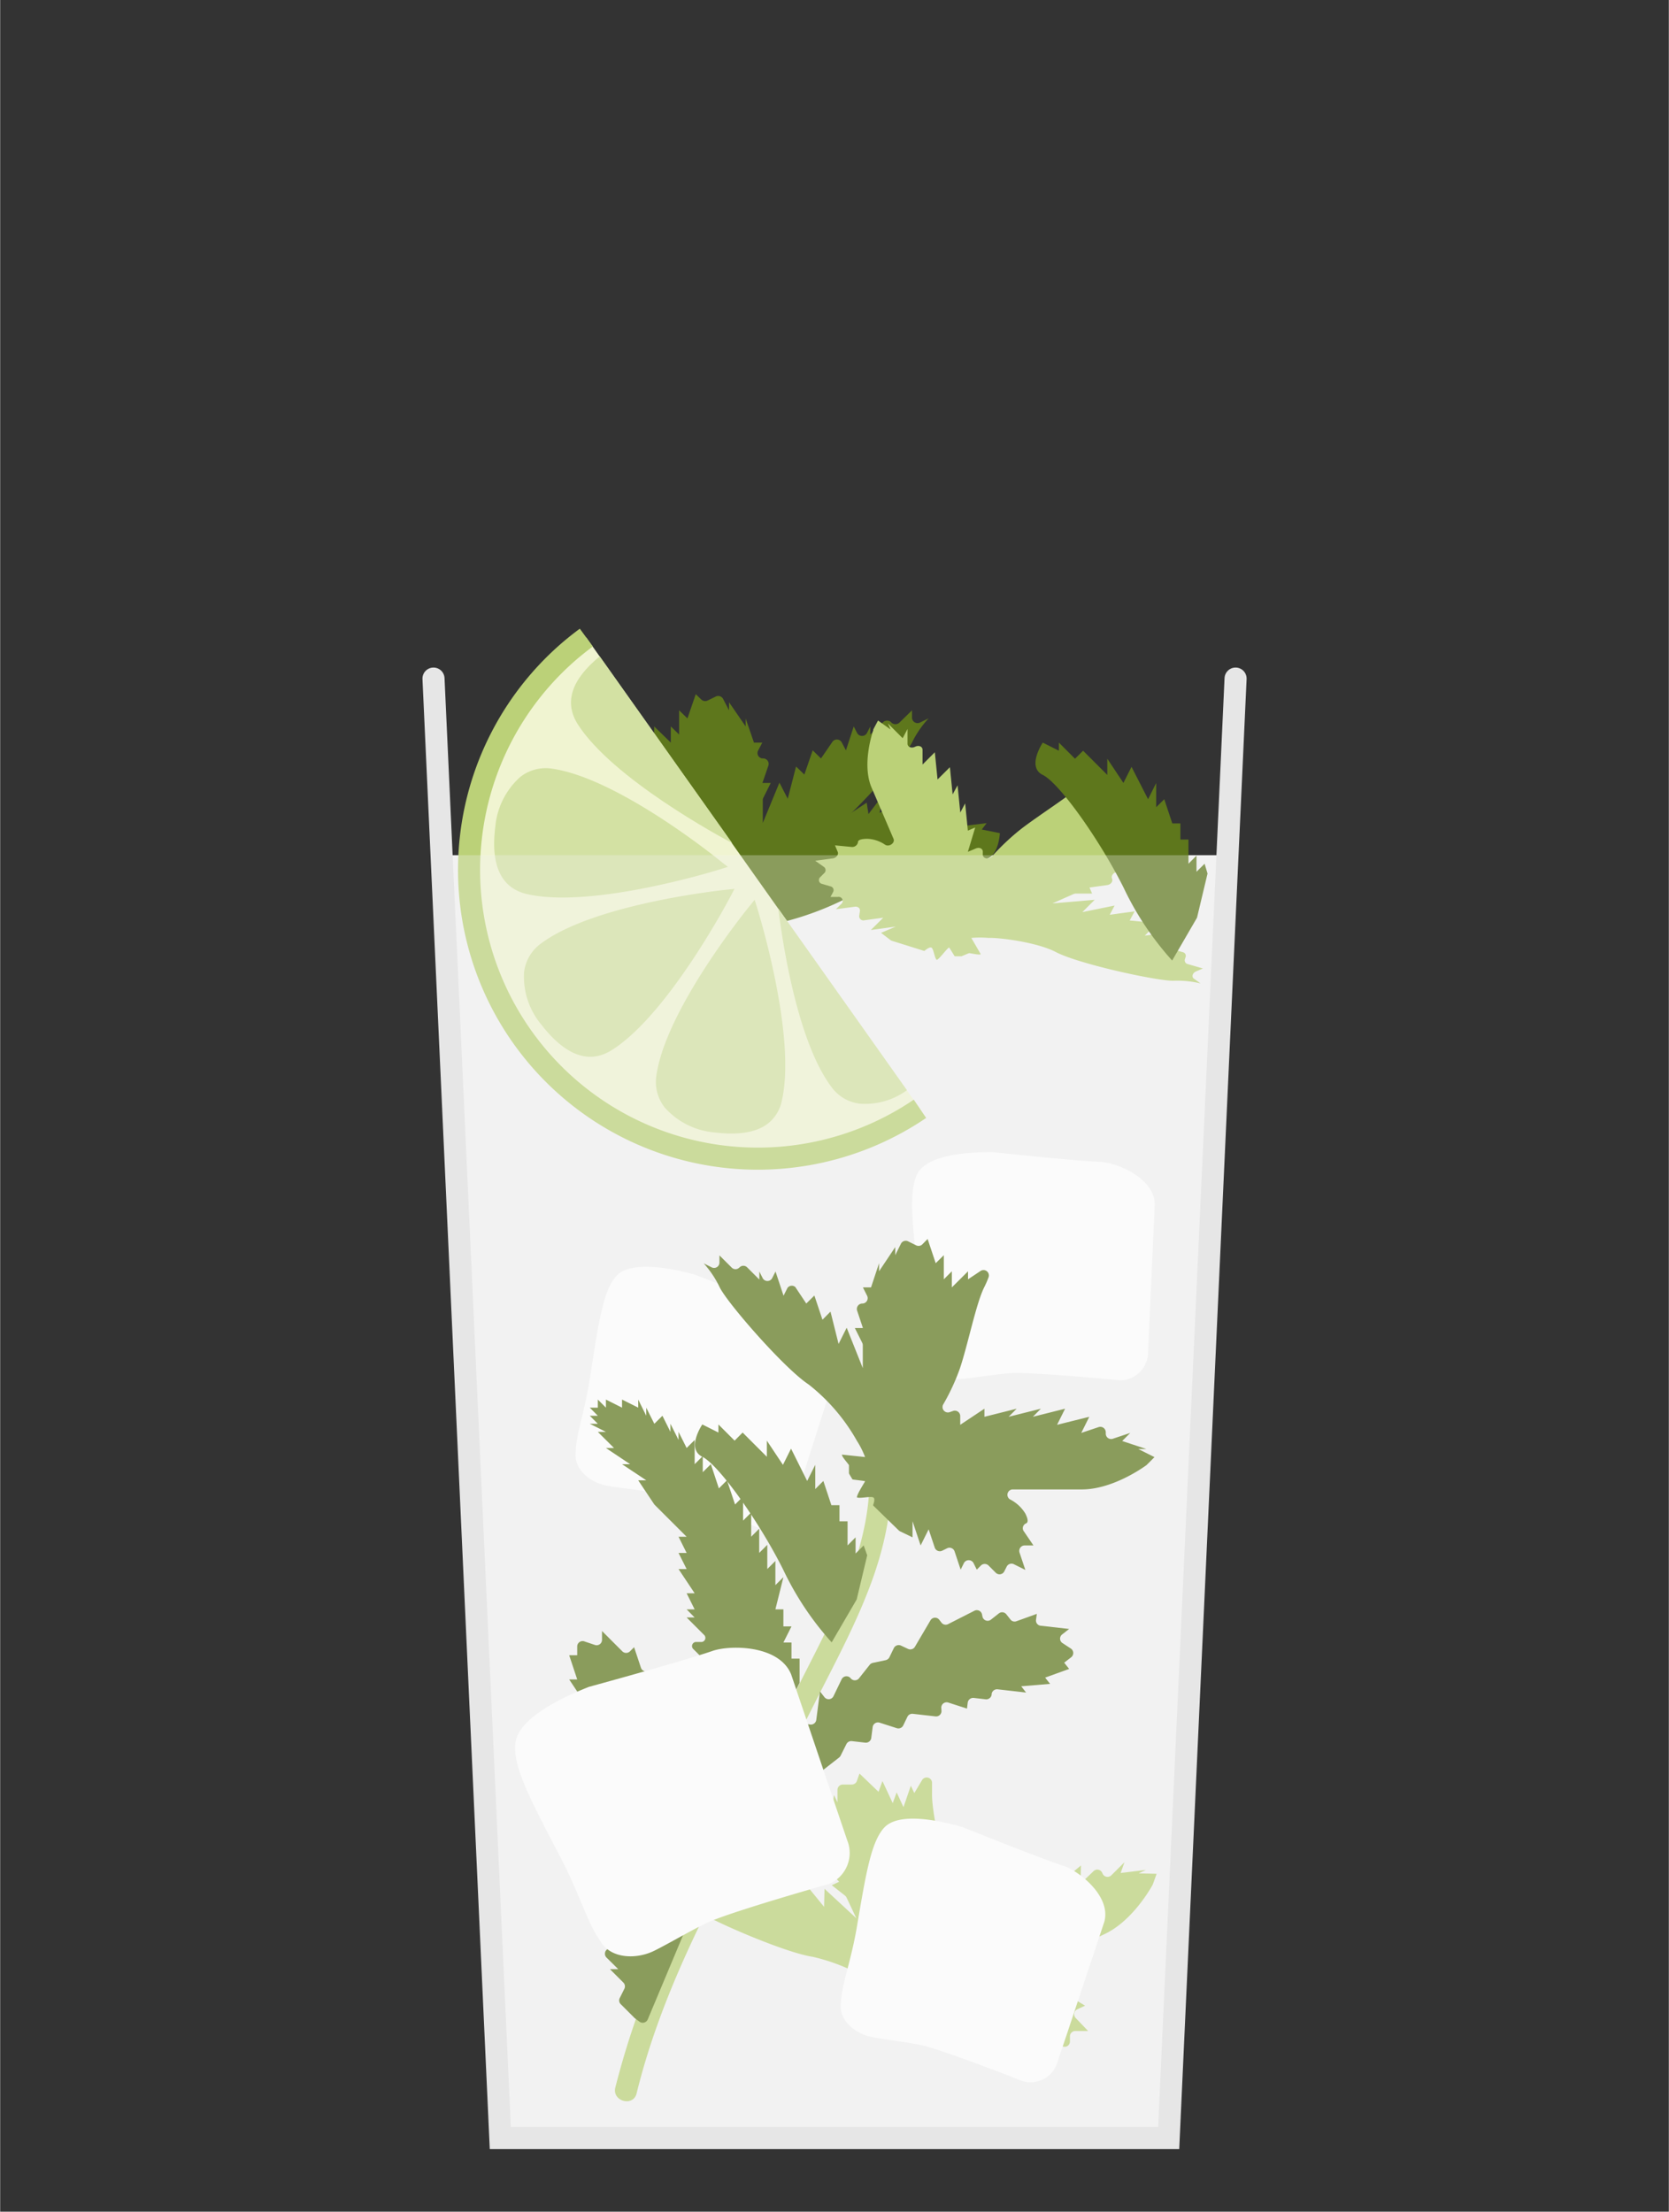 <svg xmlns="http://www.w3.org/2000/svg" width="8cm" height="10.6cm" viewBox="0 0 226.77 300.53"><rect x="0" y="0" width="226.77" height="300.53" fill="#333333" stroke="none"/><defs><style>.cls-1,.cls-7{fill:#f2f2f2;}.cls-2{fill:#fff;}.cls-3{fill:#bbd178;}.cls-4{fill:#5e771c;}.cls-5{fill:#f0f4d1;stroke:#bbd178;}.cls-5,.cls-8{stroke-miterlimit:10;stroke-width:3px;}.cls-6{fill:#d3e1a3;}.cls-7{opacity:0.3;}.cls-8{fill:none;stroke:#e6e6e6;stroke-linecap:round;}</style></defs><title>rom-mojito</title><g id="drinks"><polygon class="cls-1" points="166.89 116.21 158.8 290.53 67.97 290.53 59.89 116.21 166.89 116.21"/><path class="cls-2" d="M152.22,187.56s-10.6-1-14.15-1c-1.84,0-5.48.67-7.32.8-2.09.16-4.63-.84-5.16-2.88-.76-2.92-.27-5.83-.84-11-.8-7.32-1.28-11.57-.13-13.93,1.44-2.94,8.13-3,10.23-3,0,0,11,1.18,14.67,1.33,2.1.08,7.35,2.12,7.39,5.79l-.72,15.76L156,183.7A3.83,3.83,0,0,1,152.22,187.56Z"/><path class="cls-2" d="M103.12,207.61s-10-3.76-13.41-4.61c-1.78-.44-5.47-.78-7.27-1.12-2.07-.39-4.25-2-4.24-4.12,0-3,1.25-5.71,2-10.83,1.12-7.28,1.76-11.51,3.48-13.48,2.15-2.47,8.63-.8,10.67-.27,0,0,10.31,4,13.82,5.09,2,.63,6.55,4,5.63,7.51l-4.78,15-1.29,4A3.84,3.84,0,0,1,103.12,207.61Z"/><path class="cls-3" d="M117.36,194.73c3.18,12.78-4.16,24.82-9.61,35.82s-11.83,21.82-17,33.11a112.34,112.34,0,0,0-7.15,20c-.47,1.87,2.43,2.67,2.89.8,3.06-12.46,8.86-23.89,14.87-35.14,3.05-5.72,6.09-11.43,9-17.23s5.91-11.25,8.09-17.22c2.43-6.66,3.56-13.94,1.82-20.91-.46-1.87-3.36-1.08-2.89.8Z"/><path class="cls-4" d="M86.12,274.12l-1.78-1.78a.72.72,0,0,1-.14-.84l.63-1.26a.73.73,0,0,0-.14-.84l-1.82-1.82H84L82.4,266a.74.74,0,0,1,.11-1.13l2.34-1.56a.7.7,0,0,0,.29-.37l1-3.06,1.09,1.1v-4.21a.73.73,0,0,1,.08-.33l.79-1.57a.73.73,0,0,0-.14-.84l-1.31-1.31a.74.74,0,0,1,0-1l1-1.05a.73.73,0,0,0-.11-1.12l-2-1.34a.73.73,0,0,1-.25-.93l.57-1.15a.73.73,0,0,0-.13-.84l-2.21-2.2a.73.73,0,0,1,.19-1.17l.17-.08a.73.73,0,0,0,.08-1.26l-2.25-1.5.58-.58a.72.72,0,0,0,0-1l-1.16-1.16a.75.75,0,0,1,0-1l.07-.06a.74.74,0,0,0,0-1l-2.78-2.78h1.1l-2.19-3.29h1.09l-1.09-3.29h1.09v-1.18a.73.73,0,0,1,1-.69l1.37.46a.73.73,0,0,0,1-.69v-1.19l2.78,2.78a.74.74,0,0,0,1,0l.58-.58.93,2.79a.73.73,0,0,0,.69.5h.94a.73.73,0,0,1,.73.73v1.38a.73.73,0,0,0,1,.65l.29-.14a.73.73,0,0,1,1,.51l.79,4a.73.73,0,0,0,.72.58h.51a.73.73,0,0,1,.68,1L93,239.54a.73.73,0,0,0,.35.93l.94.47a.73.73,0,0,1,.32,1l-.6,1.21a.68.68,0,0,0,0,.65l.8,1.6a.77.77,0,0,1,0,.56l-.69,2a.74.74,0,0,0,.7,1h0A.73.73,0,0,1,95.5,250l-1.14,2.28a.73.73,0,0,0,.65,1h1l-2.78,2.78a.74.74,0,0,0,0,1l.33.33a.71.71,0,0,1,.21.6l-.41,3.46a.59.59,0,0,1,0,.19L88,274.42a.74.74,0,0,1-1.11.3l-.71-.53Z"/><path class="cls-4" d="M98.77,240.71l-1.1-5.48h1.1l-2.19-3.29h1.09l-2.19-2.19h2.19l-3.29-3.29h2.2l-2.34-2.34a.56.56,0,0,1,.4-1h.58a.56.56,0,0,0,.4-1l-2.33-2.33h1.09l-1.09-1.1h1.09l-1.09-2.19h1.09l-2.19-3.29h1.1l-1.1-2.19h1.1l-1.1-2.2h1.1l-4.35-4.34-.07-.09-2.16-3.24H87.8l-3.29-2.19h1.1l-3.29-2.2h1.1l-2.2-2.19h1.1l-2.19-1.1h1.09l-1.09-1.09h1.09l-1.09-1.1h1.09v-1.1l1.1,1.1v-1.1l2.19,1.1v-1.1l2.2,1.1v-1.1l1.09,2.2v-1.1l1.1,2.19,1.1-1.09,1.09,2.19v-1.1l1.1,2.2v-1.1l1.1,2.19,1.09-1.09v3.29l1.1-1.1v2.19l1.1-1.09,1.09,3.29,1.1-1.1,1.1,3.29,1.09-1.1v3.29l1.1-1.1v3.29l1.09-1.09v3.29l1.1-1.1v3.29l1.1-1.1v3.29l1.09-1.09-1.09,4.38h1.09V221h1.1l-1.1,2.19h1.1v2.19h1.1v3.29l-5.48,10.95s0,0,0,0l-2.58,4.3a.56.56,0,0,1-1-.15Z"/><path class="cls-4" d="M101.05,250.38l2.49.29a.73.73,0,0,0,.74-.42l.61-1.25a.73.73,0,0,1,.74-.42l2.54.29-.66-.85,2.18.25a.74.74,0,0,0,.82-.78l-.2-2.77a.73.73,0,0,1,.13-.46l1.78-2.67-1.53-.18,3.32-2.59a.75.75,0,0,0,.21-.26L115,237a.74.74,0,0,1,.75-.41l1.82.21a.74.74,0,0,0,.81-.64l.19-1.46a.73.73,0,0,1,1-.6l2.28.73a.73.73,0,0,0,.88-.38l.56-1.16a.73.73,0,0,1,.74-.41l3.08.35a.73.73,0,0,0,.8-.87l0-.17a.73.73,0,0,1,.94-.84l2.54.82.1-.81a.75.75,0,0,1,.82-.64l1.62.19a.74.74,0,0,0,.81-.64v-.09a.74.74,0,0,1,.81-.63l3.87.44-.66-.85,3.92-.33-.67-.85,3.26-1.18-.67-.85.93-.72a.73.73,0,0,0,0-1.18l-1.19-.78a.72.72,0,0,1,0-1.17l.93-.73-3.87-.44a.71.71,0,0,1-.63-.8l.11-.81-2.77,1a.7.7,0,0,1-.81-.23l-.57-.72a.72.72,0,0,0-1-.12l-1.08.85a.72.72,0,0,1-1.16-.42l-.06-.3a.72.72,0,0,0-1-.5l-3.6,1.83a.72.72,0,0,1-.9-.19l-.31-.4a.72.72,0,0,0-1.2.09l-2.1,3.57a.73.73,0,0,1-.94.3l-.94-.44a.74.74,0,0,0-1,.35l-.59,1.22a.74.74,0,0,1-.51.4l-1.75.37a.77.77,0,0,0-.46.31L116.76,228a.73.73,0,0,1-1.18.05h0a.73.73,0,0,0-1.23.15l-1.1,2.28a.73.73,0,0,1-1.23.14l-.61-.78-.5,3.86a.74.74,0,0,1-.81.64l-.46-.06a.77.77,0,0,0-.6.21L106.56,237a1,1,0,0,0-.12.16l-6.78,12a.72.72,0,0,0,.44,1l.85.22Z"/><path class="cls-4" d="M117.83,211.34l-1.43,6L113,223.17a40.72,40.72,0,0,1-6.58-9.87c-3.29-6.58-8.77-14.25-11-15.35s0-4.39,0-4.39l2.19,1.1v-1.1l2.2,2.2,1.09-1.1,3.29,3.29v-2.19l2.19,3.29,1.1-2.2,2.19,4.39,1.1-2.19v3.29l1.1-1.1,1.09,3.29h1.1v2.19h1.1V210l1.09-1.1v2.2l1.1-1.1Z"/><path class="cls-4" d="M106.77,113.46l-2.45,5.68-.75,6.74a41,41,0,0,0,11.36-3.77c6.68-3.19,15.82-5.89,18.28-5.4s2.65-3.5,2.65-3.5l-2.46-.49.66-.87-3.12.38-.24-1.56-4.69.57,1.33-1.74-3.79,1.25.42-2.43-4.45,2.13L120,108l-2,2.62-.24-1.55L114.83,111l-.9-.68-1.32,1.75-.9-.68-2,2.62-.24-1.56-1.32,1.75-.24-1.56Z"/><path class="cls-4" d="M98.66,134a.41.41,0,0,1-.11.07l-1.77.83v-2.19L95.65,136l-1.13-2.2-.86,2.5a.76.76,0,0,1-1,.42l-.7-.35a.76.76,0,0,0-1,.42l-.86,2.5-.46-.89a.76.76,0,0,0-1.34,0l-.46.89-.6-.58a.75.75,0,0,0-1.06,0l-1,1a.77.77,0,0,1-1.21-.19l-.32-.64a.76.76,0,0,0-1-.32l-1.59.77.8-2.33a.73.73,0,0,0-.71-1H79.83l1.4-2a.71.71,0,0,0-.38-1c-.25-.11-.33-.47.11-1.32a5.25,5.25,0,0,1,2.16-1.93.73.73,0,0,0-.38-1.36H73.05c-4.25,0-8.5-2.91-9-3.26L64,125l-1.08-1.06,2.26-1.09H64l3.38-1.1-1.12-1.1,2.39.78a.74.74,0,0,0,1-.69v-.17a.75.75,0,0,1,1-.69l2.4.77-1.13-2.19,4.52,1.1-1.13-2.19,4.52,1.09-1.13-1.09,4.52,1.09-1.13-1.09,4.52,1.09v-1.09L90,119.55v-1.18a.74.74,0,0,1,1-.69l.45.14a.74.74,0,0,0,.9-1,27.37,27.37,0,0,1-2.34-4.9c-1.13-3.29-2.26-8.77-3.39-11A14.78,14.78,0,0,1,86,99.54a.74.74,0,0,1,1.11-.87l1.77,1.14v-1.1l2.26,2.2v-2.2l1.13,1.1V96.52l1.13,1.1,1.13-3.29.75.72a.76.76,0,0,0,.86.14l1.11-.54a.75.75,0,0,1,1,.33l.8,1.54v-1.1l2.26,3.29V97.62l1.13,3.29h1.13L103,102a.73.73,0,0,0,.67,1.06.74.74,0,0,1,.72,1l-.8,2.33h1.13l-1,2a.62.62,0,0,0-.08.33v3.11l2.26-5.48,1.13,2.19,1.13-4.38,1.13,1.09,1.13-3.29,1.13,1.1,1.54-2.24a.75.75,0,0,1,1.29.08l.56,1.06L116,98.71l.45.89a.77.77,0,0,0,1.35,0l.45-.89v1.1L120,98.13a.79.79,0,0,1,1.07,0l.06.07a.79.79,0,0,0,1.07,0l1.72-1.68v1a.75.75,0,0,0,1.09.66l1.17-.57a13.4,13.4,0,0,0-2.26,3.29c-1.13,2.19-9,11-12.42,13.16a25.86,25.86,0,0,0-6.78,7.67,12.34,12.34,0,0,0-1.13,2.19l3.22-.32c.1.2-.86,1.22-1,1.42,0,0,0,1.06,0,1.1s-.5.83-.5.85-1.75.2-1.76.24c-.06.21,1.21,1.87,1.13,2.2-.36.18-1.87-.18-2.26,0-.55.25,0,1.06,0,1.09Z"/><path class="cls-3" d="M121.12,127.82l-.1-.06-1.31-1,2-.85-3.38.46,1.68-1.67-2.56.35a.57.57,0,0,1-.71-.6l.1-.65c.06-.37-.27-.65-.71-.59l-2.55.34.67-.67a.55.55,0,0,0-.41-1l-1,0,.35-.66a.52.52,0,0,0-.33-.77l-1.19-.35a.53.53,0,0,1-.19-.94l.48-.49a.54.54,0,0,0,0-.86l-1.2-.85,2.39-.32c.49-.07.83-.52.67-.89l-.37-.88,2.29.22a.79.79,0,0,0,.84-.68c0-.23.33-.42,1.25-.43a4.59,4.59,0,0,1,2.44.81c.55.34,1.37-.25,1.14-.8l-3-7c-1.3-3.08.08-7.3.25-7.78a.42.42,0,0,1,0-.1l.64-1.2,1.7,1.21-.35-.81,2,2,.66-1.25,0,2c0,.42.48.64.94.45l.16-.07c.46-.19.94,0,.94.45l0,2,1.67-1.67.37,3.7,1.68-1.67.37,3.7.67-1.24.37,3.7.66-1.24.37,3.7,1-.43-1,3.31,1.09-.46c.46-.19.94,0,.94.45v.39c0,.55.81.71,1.24.24a32.87,32.87,0,0,1,3.8-3.6c2.69-2.1,7.39-5,9.07-6.72.39-.4.75-.72,1.07-1,.53-.45,1.32-.13,1.14.47l-.51,1.73,1-.43-1.33,2.49,2-.85-.66,1.24,3-1.27-.67,1.24,3.38-.46-.44.82a.52.52,0,0,0,.14.69l.83.59a.54.54,0,0,1,0,.85l-1.18,1.18,1-.43L154.43,116l1-.43-2.68,2.1.34.82-1.22,0c-.53,0-.94.49-.77.89s-.18.83-.67.89l-2.39.33.35.82-2.2,0a1,1,0,0,0-.33.07L143,122.76l5.74-.49-1.67,1.67,4.38-.89-.66,1.25,3.38-.46-.67,1.24,2.54.25a.54.54,0,0,1,.32,1l-.81.81,3.37-.46-.67.68a.55.55,0,0,0,.41,1l1,0-1,.43,2.07.6a.51.51,0,0,1,.32.77l0,.07a.52.52,0,0,0,.33.77l2.07.6-.93.4c-.5.21-.64.77-.27,1l.88.63a13.57,13.57,0,0,0-3.72-.36c-2.36,0-12.86-2.29-15.92-3.89-2.62-1.38-7.89-2-9.15-1.93a13.2,13.2,0,0,0-2.36,0l1.28,2.21c-.15.16-1.38-.15-1.6-.14,0,0-1,.41-1,.42s-.92,0-.94,0-.72-1.19-.76-1.18c-.21,0-1.35,1.61-1.68,1.67-.28-.18-.41-1.42-.69-1.64s-1,.45-1,.43Z"/><path class="cls-4" d="M122.16,208l.11.07,1.72.83v-2.19l1.1,3.29,1.09-2.19.83,2.49a.73.73,0,0,0,1,.42l.69-.34a.73.73,0,0,1,1,.42l.83,2.49.44-.89a.74.74,0,0,1,1.31,0l.44.89.58-.58a.74.74,0,0,1,1,0l1,1a.72.72,0,0,0,1.16-.19l.32-.63a.73.73,0,0,1,1-.33l1.54.77-.78-2.33a.74.74,0,0,1,.7-1h1.18l-1.36-2a.71.71,0,0,1,.37-1c.25-.12.32-.47-.11-1.33a5.17,5.17,0,0,0-2.09-1.93.73.73,0,0,1,.37-1.35H147c4.12,0,8.25-2.92,8.72-3.26a.71.71,0,0,0,.09-.07l1.06-1.06-2.2-1.1h1.1l-3.29-1.09,1.1-1.1-2.33.78a.73.73,0,0,1-1-.7v-.16a.74.74,0,0,0-1-.7l-2.33.78,1.09-2.19-4.38,1.09,1.09-2.19-4.38,1.1,1.09-1.1-4.38,1.1,1.09-1.1-4.38,1.1v-1.1l-3.29,2.19v-1.18a.73.73,0,0,0-1-.69l-.44.15a.73.73,0,0,1-.87-1.05,29.31,29.31,0,0,0,2.27-4.9c1.1-3.29,2.19-8.78,3.29-11a13.11,13.11,0,0,0,.6-1.37.73.73,0,0,0-1.08-.87l-1.71,1.14v-1.09l-2.2,2.19v-2.19l-1.09,1.09v-3.28l-1.1,1.09-1.1-3.29-.72.73a.73.73,0,0,1-.84.13l-1.07-.53a.73.73,0,0,0-1,.32l-.77,1.55v-1.1l-2.2,3.29v-1.1l-1.09,3.29h-1.1l.57,1.14a.73.73,0,0,1-.65,1.05.74.74,0,0,0-.7,1l.78,2.33h-1.1l1,2a.76.76,0,0,1,.08.33v3.12l-2.19-5.49-1.1,2.2-1.1-4.39-1.09,1.1-1.1-3.29-1.1,1.09-1.49-2.24A.73.73,0,0,0,107,175l-.54,1.07-1.09-3.29-.45.89a.73.73,0,0,1-1.3,0l-.45-.89v1.09l-1.67-1.67a.72.72,0,0,0-1,0l-.07.06a.72.72,0,0,1-1,0l-1.68-1.67v1a.73.73,0,0,1-1,.65l-1.14-.57a13.49,13.49,0,0,1,2.19,3.29c1.1,2.19,8.77,11,12.06,13.16a25.81,25.81,0,0,1,6.58,7.68,11.82,11.82,0,0,1,1.1,2.19l-3.13-.33c-.1.21.83,1.22.94,1.43,0,0,0,1,0,1.09s.48.83.48.85,1.7.2,1.71.25-1.18,1.86-1.1,2.19c.35.19,1.82-.18,2.2,0s-.05,1.06,0,1.1Z"/><path class="cls-3" d="M130.07,278.63l.14,0,1.9,0-.93-2,2.39,2.51.06-2.45,1.81,1.9a.73.73,0,0,0,1.1-.06l.48-.6a.72.72,0,0,1,1.1-.05l1.81,1.89,0-1a.73.73,0,0,1,1.18-.56l.78.62.27-.77a.75.75,0,0,1,.94-.45l1.28.46a.72.72,0,0,0,1-.67l0-.71a.73.73,0,0,1,.75-.71l1.72,0-1.7-1.78a.73.73,0,0,1,.22-1.16l1.07-.5-2.1-1.26a.7.7,0,0,1-.1-1.09c.17-.21.08-.56-.67-1.15a5.13,5.13,0,0,0-2.71-.86.72.72,0,0,1-.25-1.38l8.5-4c3.73-1.76,6.22-6.16,6.5-6.67l.05-.11.5-1.4-2.45-.06,1-.47-3.44.42.52-1.46L151,254.83a.73.73,0,0,1-1.17-.21l-.07-.15a.73.73,0,0,0-1.16-.22l-1.78,1.7.06-2.46-3.5,2.87.05-2.45L140,256.77l.52-1.46-3.5,2.86.53-1.45-3.5,2.86-.47-1-2,3.38-.5-1.06a.74.74,0,0,0-1.17-.22l-.33.32a.73.73,0,0,1-1.24-.58,28,28,0,0,0,0-5.4c-.41-3.44-1.76-8.87-1.7-11.32,0-.57,0-1.07,0-1.49a.73.73,0,0,0-1.35-.33l-1.06,1.77-.47-1-1,2.91-.93-2-.53,1.46-1.4-3-.53,1.46L116.78,241l-.35,1a.73.73,0,0,1-.7.49l-1.2,0a.73.73,0,0,0-.74.71l0,1.72-.47-1-.58,3.91-.47-1,.41,3.45-1,.46,1,.79a.73.73,0,0,1-.14,1.23.73.73,0,0,0-.21,1.17l1.69,1.77-1,.47,1.79,1.41a.75.75,0,0,1,.21.26l1.33,2.82-4.32-4-.06,2.45-2.86-3.5-.52,1.46-2.4-2.51-.52,1.46-2.31-1.39a.73.73,0,0,0-1.11.61l0,1.2-2.39-2.51,0,1a.73.73,0,0,1-1.18.56l-.78-.62.46,1-2.23-.8a.72.72,0,0,0-.93.44l0,.08a.73.73,0,0,1-.94.44l-2.23-.8.43.92a.73.73,0,0,1-.67,1l-1.27,0a13.31,13.31,0,0,1,3.38,2c1.93,1.51,12.62,6.17,16.53,6.75a26,26,0,0,1,9.22,4.13c.17.14,1.94,1.3,1.93,1.52l-3,1c0,.23,1.27.74,1.45.89s.44,1,.46,1,.8.54.81.56,1.62-.54,1.65-.51-.27,2.19-.06,2.45c.4,0,1.57-.93,2-.93.59,0,.41,1,.47,1Z"/><path class="cls-4" d="M164.08,118.7l-1.43,6-3.38,5.82a40.72,40.72,0,0,1-6.58-9.87c-3.29-6.58-8.77-14.26-11-15.35s0-4.39,0-4.39l2.19,1.1v-1.1l2.19,2.19,1.1-1.09,3.29,3.29v-2.2l2.19,3.29,1.1-2.19L156,108.6l1.1-2.2v3.29l1.1-1.09,1.09,3.29h1.1v2.19h1.1v3.29l1.09-1.1v2.19l1.1-1.09Z"/><path class="cls-2" d="M139,282.81s-9.91-3.89-13.33-4.79c-1.79-.47-5.46-.86-7.27-1.23-2.06-.42-4.22-2.08-4.17-4.18.07-3,1.33-5.69,2.2-10.8,1.23-7.26,1.93-11.48,3.68-13.43,2.19-2.44,8.64-.67,10.67-.11,0,0,10.25,4.13,13.75,5.28,2,.66,6.49,4.06,5.52,7.6l-5,15-1.35,4A3.82,3.82,0,0,1,139,282.81Z"/><path class="cls-2" d="M112.63,256s-12.18,3.44-16.07,5.06c-2,.84-5.79,3.11-7.76,4.06-2.26,1.08-5.49,1.07-7-1-2.11-2.91-2.83-6.34-5.69-11.8C72.09,244.64,69.72,240.15,70,237c.32-3.88,7.7-6.85,10-7.78,0,0,12.68-3.46,16.82-4.89,2.36-.82,9.06-.83,10.68,3.21l6,17.77,1.62,4.78A4.56,4.56,0,0,1,112.63,256Z"/><path class="cls-5" d="M125,150.67A39.24,39.24,0,0,1,77.66,88.21c.66-.55,1.33-1.08,2-1.57"/><path class="cls-6" d="M98.9,117.79l-.88.28c-.71.23-17.55,5.44-26.4,3.43-3.53-.81-5-3.89-4.33-9.16a10.27,10.27,0,0,1,3.41-6.78A5.6,5.6,0,0,1,75,104.45c9,1.28,22.57,12.28,23.14,12.76Z"/><path class="cls-6" d="M81.48,89.19l18,25.37c-1.6-.84-16.3-8.77-21-16.17C76.62,95.43,77.63,92.34,81.48,89.19Z"/><path class="cls-6" d="M105.75,123.46l17.48,24.68a9.6,9.6,0,0,1-6.42,1.83,5.54,5.54,0,0,1-3.85-2.28C108.26,141.43,106.25,127.58,105.75,123.46Z"/><path class="cls-6" d="M102.53,122.27l.28.88c.22.71,5.44,17.56,3.42,26.4a5.24,5.24,0,0,1-2.06,3.25q-2.36,1.66-7.1,1.08a10.22,10.22,0,0,1-6.78-3.41,5.64,5.64,0,0,1-1.11-4.34c1.29-9,12.29-22.57,12.77-23.14Z"/><path class="cls-6" d="M99.79,120.78l-.43.83c-.33.64-8.08,15.33-15.55,20.62-.23.16-.46.32-.69.46-3.06,1.93-6.27.78-9.54-3.41a10.18,10.18,0,0,1-2.38-7.2,5.63,5.63,0,0,1,2.28-3.86c7.24-5.42,24.65-7.27,25.39-7.34Z"/><polygon class="cls-7" points="166.89 116.21 158.8 290.53 67.97 290.53 59.89 116.21 166.89 116.21"/><polyline class="cls-8" points="167.89 92.21 158.8 290.53 67.97 290.53 58.89 92.21"/></g></svg>
